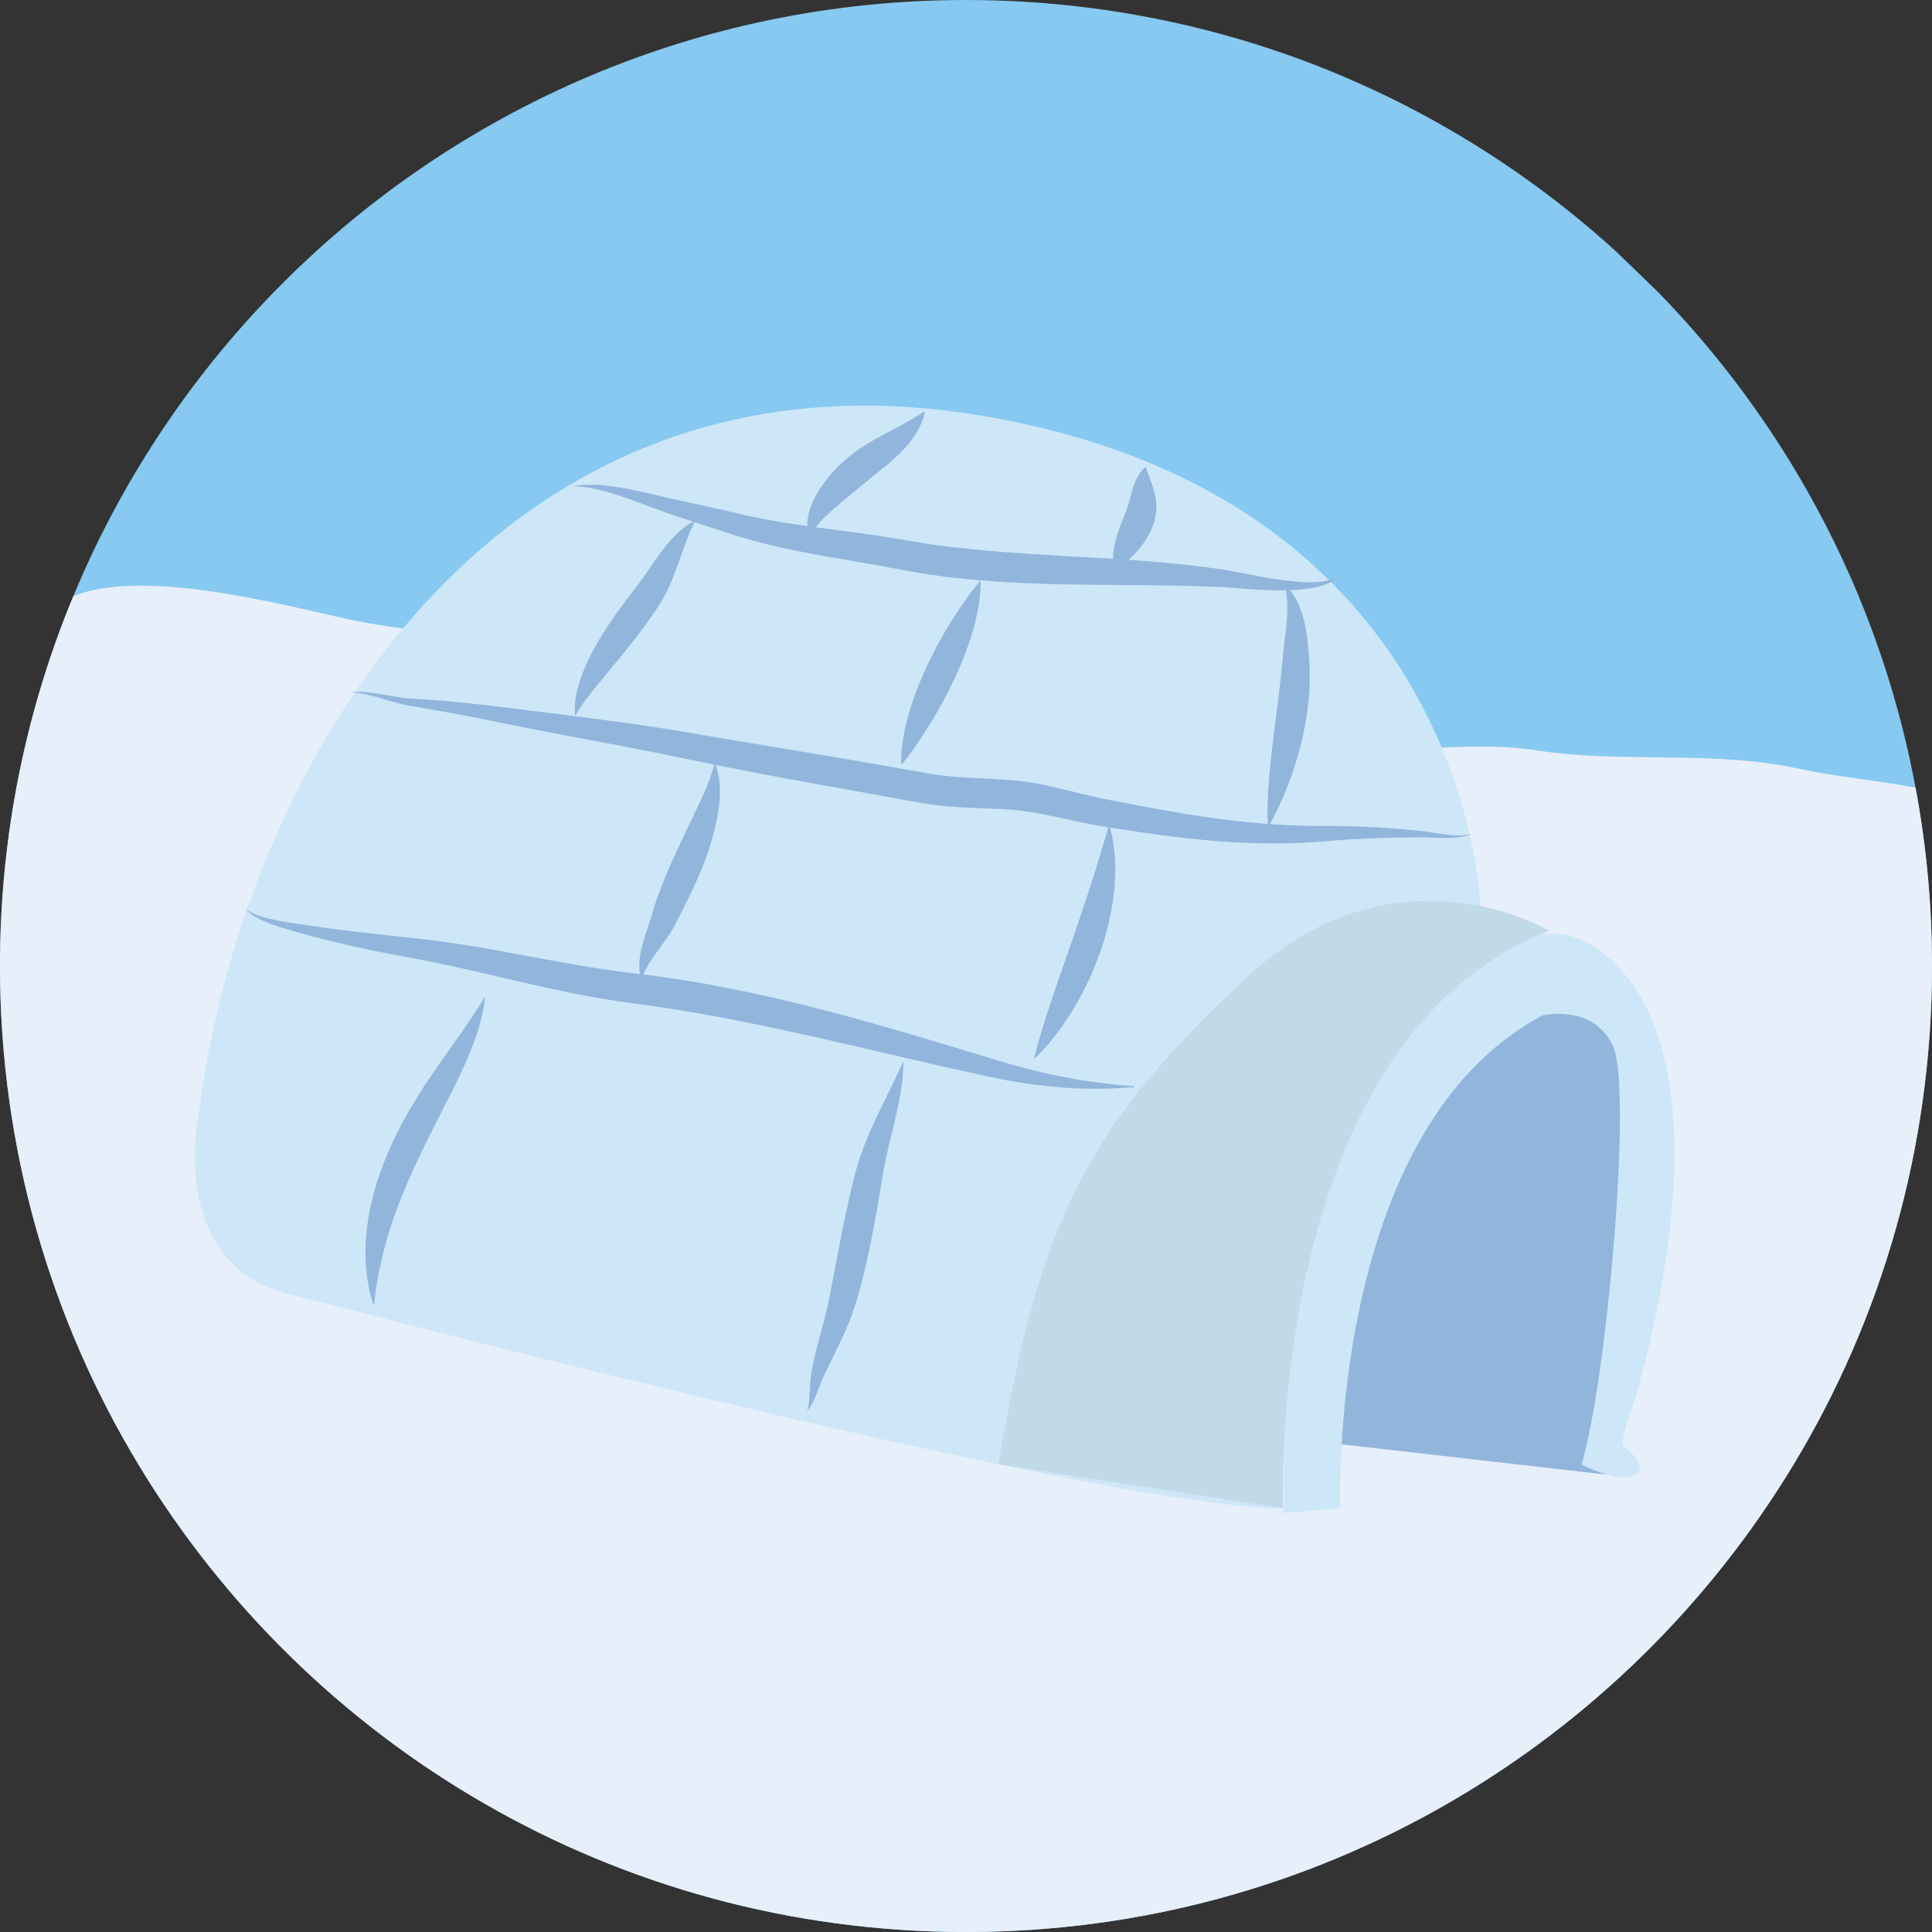 <?xml version="1.0" encoding="iso-8859-1"?>
<!-- Generator: Adobe Illustrator 20.0.0, SVG Export Plug-In . SVG Version: 6.00 Build 0)  -->
<svg version="1.1" xmlns="http://www.w3.org/2000/svg" xmlns:xlink="http://www.w3.org/1999/xlink" x="0px" y="0px"
	 viewBox="0 0 828.67 828.67" style="enable-background:new 0 0 828.67 828.67;" xml:space="preserve">
<rect x="0" y="0" width="828.67" height="828.67" fill="#333333" stroke="none"/>
<g id="Igloo">
	<g>
		<path style="fill:#87C9F0;" d="M828.67,414.33c0,78.27-21.7,151.47-59.42,213.91C696.7,748.36,564.9,828.67,414.34,828.67
			c-150.57,0-282.37-80.31-354.91-200.43C21.7,565.8,0,492.6,0,414.33C0,185.5,185.5,0,414.34,0c17.53,0,34.8,1.09,51.75,3.21
			c10.29,1.27,20.46,2.93,30.5,4.96c74.77,15.05,142.26,50.24,196.56,99.67l18.26,17.67c10.93,11.23,21.22,23.08,30.83,35.5
			c2.2,2.84,4.37,5.72,6.5,8.63v0.01c12.92,17.62,24.47,36.29,34.51,55.87c0,0,0.01,0,0.01,0.01c2.35,4.6,4.62,9.23,6.81,13.92
			c2.49,5.35,4.87,10.75,7.13,16.22c1.38,3.3,2.71,6.64,4,9.99v0.01l0.01,0.03c4.01,10.42,7.6,21.04,10.76,31.84
			C822.84,334.58,828.67,373.78,828.67,414.33z"/>
		<g>
			<path style="fill:#E7EFFA;" d="M33.417,252.366c-0.269,0.203-0.551,0.411-0.826,0.616c-0.01,0.023-0.02,0.046-0.03,0.069
				L33.417,252.366z"/>
			<path style="fill:#E7EFFA;" d="M659.029,321.836c-30.145-4.714-66.474,2.21-98.645,2.292
				c-29.103,0.074-59.366-4.072-87.293-12.69c-49.978-15.422-95.327-20.882-148.45-22.228
				c-41.246-1.045-82.056-13.418-121.94-16.603c-18.911-1.51-37.281-3.505-55.165-7.403c-24.436-5.325-85.922-21.897-116.084-9.482
				C11.189,304.577,0,358.146,0,414.33C0,492.6,21.7,565.8,59.43,628.24c72.54,120.12,204.34,200.43,354.91,200.43
				c150.56,0,282.36-80.31,354.91-200.43c37.72-62.44,59.42-135.64,59.42-213.91c0-26.145-2.437-51.723-7.072-76.528
				c-16.203-3.055-33.934-4.6-50.422-8.161C734.261,321.669,695.604,327.555,659.029,321.836z"/>
		</g>
		<g>
			<path style="fill:#CDE7F8;" d="M634.987,389.355c0,0-3.68-175.399-213.423-210.97S103.883,330.48,85.484,476.441
				c0,0-14.719,65.008,38.024,78.5s353.252,91.993,426.846,91.993c0,0-3.679-208.516,114.071-247.766L634.987,389.355z"/>
			<path style="fill:#92B5DC;" d="M689.35,632.517l-128.015-14.618c0,0,11.039-100.267,34.955-131.543
				c23.917-31.276,44.703-56.93,75.43-58.872c30.728-1.943,32.196,47.834,32.196,50.593s-7.359,89.228-7.359,89.228L689.35,632.517z
				"/>
			<path style="fill:#CDE7F8;" d="M550.762,648.979l24.122-2.044c0,0-6.133-161.907,86.677-211.378c0,0,21.669-5.315,30.255,13.083
				c8.586,18.399-2.862,145.144-13.492,179.488c0,0,17.172,8.995,23.305,4.089c6.133-4.906-5.724-11.039-5.724-13.083
				c0-2.044,1.635-8.586,2.862-11.448c1.128-2.632,51.219-155.173-14.077-201.13c-10.908-7.677-25.385-8.155-36.855-1.347
				C615.517,424.387,548.589,484.09,550.762,648.979z"/>
			<g>
				<g>
					<path style="fill:#92B5DC;" d="M245.817,208.552c0,0,0.325-0.05,0.953-0.147c0.632-0.086,1.552-0.28,2.796-0.341
						c2.48-0.202,6.155-0.308,10.782,0.244c4.628,0.502,10.203,1.512,16.452,2.977c3.098,0.726,6.394,1.499,9.868,2.313
						c3.488,0.759,7.156,1.557,10.983,2.389c3.832,0.853,7.824,1.742,11.955,2.662c2.06,0.472,4.155,0.951,6.283,1.438
						c2.123,0.499,4.305,1.032,6.403,1.45c8.536,1.844,17.782,3.26,27.396,4.583c4.839,0.645,9.759,1.301,14.739,1.964
						c5.007,0.661,10.098,1.355,15.239,2.173c2.572,0.404,5.157,0.83,7.753,1.285c2.529,0.421,5.065,0.843,7.606,1.266
						c1.296,0.234,2.55,0.412,3.795,0.58l3.755,0.526c2.484,0.379,5.064,0.632,7.607,0.934c10.2,1.217,20.496,1.989,30.679,2.684
						c5.105,0.31,10.17,0.617,15.174,0.92c5.028,0.286,9.994,0.568,14.879,0.845c9.789,0.568,19.283,1.224,28.291,2.016
						c9.011,0.823,17.529,1.839,25.364,2.992c4.064,0.639,7.691,1.405,11.197,2.073c3.489,0.688,6.792,1.272,9.898,1.779
						c6.211,0.984,11.657,1.598,16.136,1.579c2.237-0.011,4.227-0.162,5.938-0.421c1.709-0.268,3.133-0.669,4.244-1.12
						c1.093-0.477,1.899-0.95,2.402-1.328c0.494-0.397,0.749-0.601,0.749-0.601s-0.21,0.254-0.617,0.747
						c-0.428,0.477-1.129,1.145-2.186,1.843c-2.12,1.361-5.665,2.765-10.317,3.458c-4.643,0.743-10.34,1.031-16.811,0.846
						c-3.237-0.074-6.666-0.295-10.262-0.544c-3.581-0.241-7.38-0.648-11.116-0.812c-7.775-0.341-16.2-0.581-25.132-0.715
						c-8.958-0.085-18.405-0.175-28.177-0.268c-4.9-0.023-9.893-0.127-14.952-0.219c-2.534-0.06-5.083-0.12-7.645-0.18
						c-2.566-0.098-5.145-0.197-7.734-0.296c-10.367-0.413-20.932-1.18-31.501-2.368c-2.644-0.334-5.266-0.611-7.943-1.036
						l-3.993-0.591c-1.338-0.192-2.662-0.393-3.926-0.631l-3.841-0.682c-1.303-0.243-2.605-0.487-3.905-0.729
						c-2.497-0.495-4.999-0.965-7.501-1.415c-5.037-0.874-10.034-1.742-14.972-2.599c-4.965-0.844-9.903-1.68-14.758-2.609
						c-4.856-0.917-9.653-1.851-14.325-2.951c-4.685-1.083-9.221-2.206-13.678-3.542c-2.267-0.647-4.345-1.336-6.426-2.004
						c-2.082-0.666-4.132-1.322-6.148-1.967c-4.022-1.311-7.908-2.577-11.638-3.793c-1.862-0.619-3.685-1.225-5.468-1.817
						c-0.885-0.296-1.759-0.588-2.623-0.876c-0.887-0.296-1.766-0.597-2.615-0.906c-3.414-1.227-6.591-2.413-9.564-3.54
						c-5.944-2.223-11.118-4.067-15.488-5.235c-4.359-1.174-7.884-1.818-10.299-2.028c-1.207-0.15-2.161-0.169-2.794-0.206
						C246.145,208.569,245.817,208.552,245.817,208.552z"/>
				</g>
				<g>
					<path style="fill:#92B5DC;" d="M150.149,296.86c0,0,0.475-0.034,1.395-0.099c0.92-0.045,2.306-0.089,4.099,0.028
						c3.593,0.161,8.837,1.146,15.324,2.236c1.624,0.25,3.33,0.47,5.104,0.585c1.834,0.111,3.752,0.227,5.753,0.348
						c4.022,0.238,8.357,0.639,12.99,1.07c4.631,0.444,9.554,0.963,14.734,1.551c5.185,0.582,10.607,1.313,16.255,1.992
						c11.3,1.41,23.563,2.908,36.538,4.666c6.491,0.862,13.15,1.85,19.963,2.885c6.817,1.018,13.772,2.252,20.774,3.437
						c14.03,2.347,28.527,4.772,43.258,7.237c14.752,2.441,29.738,5.02,44.729,7.668c3.721,0.655,7.604,1.443,10.948,1.894
						c3.554,0.482,7.176,0.802,10.856,1.041c7.386,0.464,14.913,0.668,22.737,1.398l1.395,0.14l1.516,0.188
						c1.033,0.122,2.011,0.268,2.976,0.419c1.945,0.295,3.856,0.647,5.748,1.018c3.777,0.765,7.44,1.649,11.021,2.528
						c3.581,0.88,7.079,1.757,10.52,2.539c1.722,0.393,3.426,0.757,5.117,1.104c1.75,0.345,3.494,0.688,5.231,1.03
						c13.934,2.687,27.375,5.192,40.162,6.962c12.784,1.822,24.922,2.929,36.168,3.339c2.811,0.108,5.566,0.168,8.26,0.195
						c2.715,0.001,5.366,0.002,7.952,0.002c5.275,0.026,10.227,0.183,14.89,0.398c9.323,0.418,17.385,1.184,24.043,1.91
						c3.377,0.432,6.263,0.94,8.815,1.274c2.542,0.332,4.712,0.493,6.474,0.47c1.76-0.025,3.108-0.197,4.005-0.388
						c0.89-0.21,1.348-0.354,1.348-0.354s-0.428,0.205-1.293,0.544c-0.872,0.313-2.21,0.703-4.004,0.943
						c-1.791,0.249-4.024,0.363-6.635,0.35c-2.603,0.006-5.616-0.182-8.869-0.258c-6.618-0.016-14.699,0.146-23.899,0.483
						c-4.598,0.194-9.502,0.474-14.609,0.902c-2.566,0.239-5.246,0.425-8.013,0.63c-2.758,0.178-5.584,0.327-8.472,0.432
						c-5.778,0.219-11.8,0.174-18.031,0.021c-6.231-0.168-12.654-0.615-19.24-1.169c-13.175-1.149-26.935-3.084-41.064-5.334
						c-1.77-0.284-3.548-0.569-5.332-0.855c-1.84-0.302-3.671-0.645-5.486-1.014c-3.635-0.73-7.228-1.535-10.789-2.315
						c-7.131-1.555-14.106-3-21.07-3.578c-7.083-0.574-14.647-0.617-22.37-1.092c-3.875-0.232-7.813-0.555-11.786-1.074
						c-4.181-0.561-7.752-1.278-11.516-1.932c-14.948-2.7-29.897-5.4-44.612-8.058c-7.365-1.336-14.666-2.717-21.876-4.113
						c-7.215-1.388-14.33-2.774-21.337-4.23c-6.958-1.425-13.801-2.827-20.499-4.199c-6.693-1.346-13.268-2.565-19.669-3.796
						c-12.81-2.422-24.958-4.678-36.166-6.886c-11.221-2.217-21.39-4.371-30.484-6.045c-4.54-0.848-8.802-1.556-12.74-2.252
						c-1.981-0.334-3.882-0.654-5.698-0.96c-1.874-0.324-3.616-0.742-5.245-1.174c-3.263-0.855-6.086-1.755-8.56-2.467
						c-2.471-0.714-4.591-1.231-6.332-1.55c-1.742-0.322-3.088-0.491-4.008-0.569C150.624,296.893,150.149,296.86,150.149,296.86z"
						/>
				</g>
				<g>
					<path style="fill:#92B5DC;" d="M105.075,389.768c3.309,2.401,7.218,3.544,11.108,4.451c3.908,0.914,7.881,1.49,11.915,2.094
						c8.014,1.21,16.011,2.35,24.055,3.256c8.031,0.966,16.077,1.83,24.137,2.696c8.081,0.823,16.286,1.938,24.352,3.239
						c16.156,2.602,32.064,5.888,47.898,8.574c7.922,1.317,15.814,2.569,23.718,3.442c4.154,0.512,8.053,0.982,12.165,1.575
						c4.086,0.604,8.192,1.178,12.223,1.872c8.102,1.319,16.137,2.932,24.161,4.562c7.998,1.74,15.975,3.543,23.896,5.518
						c3.963,0.985,7.914,2,11.857,3.038c3.953,1.007,7.876,2.097,11.805,3.177l11.758,3.294l11.71,3.414
						c7.805,2.273,15.568,4.651,23.338,6.996c7.78,2.342,15.471,4.825,23.213,6.849c7.748,2.105,15.6,3.836,23.549,5.163
						c7.943,1.387,15.989,2.294,24.103,2.938l-0.021,0.001c0.092-0.003,0.18-0.006,0.284,0c0.028,0.003,0.053,0.004,0.093,0.013
						c0.01,0.001,0.054,0.014,0.086,0.034c0.07,0.038,0.103,0.167,0.057,0.224c-0.083,0.11-0.115,0.098-0.161,0.131
						c-0.17,0.084-0.33,0.143-0.493,0.211c-0.161,0.066-0.322,0.133-0.477,0.21c-0.152,0.079-0.313,0.157-0.418,0.298
						c0.079-0.16,0.232-0.27,0.37-0.376c0.143-0.105,0.292-0.201,0.44-0.295c0.147-0.094,0.302-0.186,0.432-0.281
						c0.026-0.014,0.073-0.071,0.041-0.033c-0.035,0.036-0.007,0.142,0.043,0.168c0.011,0.012,0.035,0.016,0.023,0.015l-0.037,0.004
						c-0.071,0.008-0.156,0.026-0.238,0.043l-0.022,0.001c-4.059,0.346-8.138,0.59-12.227,0.682
						c-4.088,0.075-8.185,0.013-12.286-0.144c-4.102-0.157-8.193-0.527-12.28-0.955c-4.086-0.44-8.17-0.963-12.23-1.625
						c-2.032-0.334-4.048-0.693-6.08-1.077c-2.045-0.383-4.049-0.785-6.028-1.195l-11.941-2.607
						c-7.931-1.781-15.858-3.568-23.754-5.421l-23.677-5.507c-7.894-1.774-15.755-3.662-23.648-5.34
						c-7.879-1.753-15.764-3.41-23.661-4.97c-7.892-1.56-15.793-3.064-23.716-4.344c-3.964-0.709-7.895-1.281-11.835-1.891
						c-3.915-0.608-8.08-1.088-11.969-1.662c-8.211-1.095-16.35-2.448-24.392-4.077c-16.098-3.204-31.85-7.167-47.583-10.671
						c-3.93-0.858-7.88-1.752-11.787-2.533c-1.947-0.405-3.918-0.797-5.926-1.165l-5.958-1.132
						c-8.003-1.488-16.005-3.077-23.975-4.853c-7.956-1.834-15.911-3.728-23.753-6.003c-3.893-1.128-7.872-2.235-11.724-3.72
						c-1.92-0.76-3.813-1.605-5.618-2.614C108.196,392.462,106.456,391.258,105.075,389.768z"/>
				</g>
				<g>
					<path style="fill:#92B5DC;" d="M160.268,559.946c0,0-0.726-2.19-1.732-6.042c-0.208-0.982-0.398-2.083-0.616-3.29
						c-0.104-0.607-0.212-1.238-0.325-1.893c-0.114-0.66-0.217-1.343-0.276-2.04c-0.153-1.401-0.263-2.897-0.406-4.486
						c-0.142-1.589-0.082-3.249-0.132-5.001c-0.061-1.757,0.076-3.564,0.18-5.449c0.047-0.943,0.12-1.901,0.195-2.875
						c0.118-0.966,0.239-1.946,0.36-2.94c0.117-0.997,0.256-2.005,0.402-3.027c0.187-1.01,0.375-2.033,0.566-3.067
						c0.192-1.035,0.389-2.083,0.612-3.135c0.258-1.04,0.519-2.09,0.782-3.148c0.272-1.057,0.517-2.135,0.82-3.201
						c0.324-1.057,0.649-2.122,0.977-3.194c0.642-2.154,1.412-4.279,2.203-6.419c1.577-4.281,3.429-8.509,5.402-12.662
						c1.002-2.068,2.053-4.102,3.102-6.131c1.082-2.002,2.183-3.985,3.295-5.935c2.254-3.877,4.581-7.619,6.932-11.148
						c2.32-3.519,4.656-6.857,6.847-9.984c2.201-3.114,4.282-6.059,6.203-8.777c3.837-5.423,6.919-10.042,9.068-13.354
						c1.067-1.671,1.905-2.984,2.476-3.88c0.586-0.903,0.899-1.384,0.899-1.384s-0.066,0.571-0.189,1.641
						c-0.123,1.074-0.374,2.631-0.766,4.606c-0.409,1.968-0.971,4.353-1.776,7.037c-0.792,2.69-1.817,5.685-3.067,8.884
						c-1.254,3.198-2.73,6.602-4.376,10.128c-1.658,3.528-3.455,7.164-5.359,10.89c-1.875,3.687-3.813,7.497-5.782,11.368
						c-0.97,1.925-1.948,3.866-2.929,5.814c-0.953,1.95-1.91,3.909-2.867,5.867c-1.872,3.923-3.727,7.842-5.411,11.741
						c-0.842,1.949-1.712,3.874-2.459,5.807c-0.396,0.961-0.79,1.916-1.181,2.865c-0.365,0.956-0.727,1.904-1.087,2.845
						c-0.359,0.943-0.716,1.879-1.069,2.806c-0.305,0.938-0.63,1.862-0.955,2.778c-0.321,0.918-0.639,1.826-0.953,2.723
						c-0.269,0.907-0.539,1.803-0.827,2.685c-0.282,0.885-0.561,1.758-0.836,2.618c-0.235,0.869-0.467,1.725-0.695,2.567
						c-0.484,1.684-0.945,3.321-1.289,4.91c-0.369,1.586-0.783,3.112-1.073,4.577c-0.297,1.465-0.552,2.865-0.842,4.186
						c-0.5,2.631-0.813,4.939-1.187,6.891C160.677,557.675,160.268,559.946,160.268,559.946z"/>
				</g>
				<g>
					<path style="fill:#92B5DC;" d="M346.084,605.02c0,0,0.074-0.138,0.217-0.404c0.136-0.285,0.249-0.664,0.379-1.219
						c0.269-1.087,0.395-2.748,0.534-4.869c0.141-2.131,0.21-4.702,0.533-7.804c0.077-0.763,0.214-1.654,0.37-2.453
						c0.143-0.785,0.278-1.579,0.454-2.434c0.329-1.71,0.744-3.426,1.162-5.249c0.87-3.614,1.926-7.466,2.991-11.454
						c1.077-3.989,2.126-8.126,2.974-12.343c1.704-8.867,3.521-18.325,5.339-27.783c0.977-4.754,1.915-9.538,3.002-14.235
						c0.515-2.354,1.066-4.686,1.651-6.986c0.29-1.151,0.578-2.295,0.864-3.431c0.149-0.567,0.298-1.133,0.447-1.696l0.23-0.841
						l0.077-0.292l0.061-0.206l0.121-0.412c0.335-1.115,0.61-2.14,0.998-3.322c0.361-1.145,0.724-2.296,1.127-3.35
						c0.779-2.15,1.558-4.226,2.395-6.2c1.65-3.961,3.346-7.584,4.931-10.893c1.604-3.284,3.075-6.294,4.379-8.961
						c1.318-2.659,2.41-4.997,3.334-6.934c0.881-1.945,1.642-3.476,2.082-4.543c0.486-1.061,0.745-1.627,0.745-1.627
						s0.011,0.623-0.015,1.791c-0.028,1.168-0.084,2.886-0.29,5.062c-0.212,2.171-0.544,4.811-1.074,7.794
						c-0.518,2.987-1.222,6.329-2.051,9.915c-0.846,3.538-1.762,7.37-2.732,11.423c-0.463,2.005-0.961,4.036-1.38,6.116
						c-0.205,1.016-0.412,2.042-0.621,3.079c-0.212,0.98-0.399,2.174-0.601,3.278c-0.368,2.207-0.742,4.451-1.121,6.722
						c-0.371,2.303-0.764,4.633-1.187,6.981c-0.791,4.708-1.705,9.489-2.62,14.293c-0.985,4.789-1.982,9.601-3.155,14.313
						c-0.559,2.364-1.173,4.692-1.813,7.001c-0.324,1.157-0.645,2.307-0.965,3.448c-0.327,1.135-0.658,2.17-1.02,3.352
						c-1.432,4.629-3.183,8.878-4.929,12.769c-1.755,3.896-3.518,7.442-5.113,10.707c-0.791,1.623-1.549,3.179-2.27,4.658
						c-0.36,0.721-0.706,1.477-1.043,2.194c-0.334,0.7-0.596,1.289-0.885,1.965c-1.087,2.666-1.978,5.185-2.854,7.193
						c-0.842,2.026-1.696,3.582-2.384,4.571c-0.327,0.491-0.69,0.858-0.907,1.039C346.208,604.926,346.084,605.02,346.084,605.02z"
						/>
				</g>
				<g>
					<path style="fill:#92B5DC;" d="M275.253,420.124c0,0-0.139-0.383-0.398-1.102c-0.142-0.352-0.245-0.811-0.348-1.385
						c-0.051-0.283-0.122-0.604-0.163-0.933c-0.028-0.326-0.058-0.673-0.089-1.039c-0.124-1.481-0.051-3.288,0.236-5.307
						c0.276-2.026,0.787-4.254,1.455-6.584c0.669-2.329,1.502-4.774,2.336-7.235c0.399-1.238,0.841-2.452,1.186-3.663l0.245-0.895
						c0.101-0.335,0.202-0.671,0.304-1.009c0.209-0.688,0.421-1.382,0.634-2.082c0.89-2.896,1.916-5.731,3.035-8.607
						c1.117-2.865,2.317-5.721,3.548-8.534c2.481-5.622,5.046-11.079,7.448-16.157c1.216-2.64,2.428-5.088,3.548-7.426
						c1.13-2.326,2.176-4.513,3.099-6.553c0.933-2.037,1.717-3.931,2.39-5.645c0.685-1.713,1.185-3.249,1.609-4.545
						c0.393-1.294,0.712-2.349,0.889-3.076c0.203-0.737,0.311-1.129,0.311-1.129s0.165,0.37,0.443,1.088
						c0.293,0.717,0.633,1.79,0.968,3.197c0.321,1.405,0.624,3.152,0.754,5.166c0.137,2.013,0.139,4.301-0.052,6.762
						c-0.2,2.457-0.579,5.09-1.117,7.806c-0.545,2.707-1.237,5.528-2.018,8.327c-1.588,5.805-3.876,11.724-6.373,17.415
						c-1.255,2.845-2.567,5.636-3.883,8.348c-1.314,2.701-2.644,5.371-3.932,7.845c-0.326,0.645-0.649,1.284-0.969,1.917
						l-0.492,0.961c-0.188,0.351-0.375,0.7-0.561,1.047c-0.762,1.349-1.491,2.599-2.266,3.744c-1.516,2.302-2.991,4.318-4.321,6.172
						c-1.343,1.846-2.53,3.521-3.519,5.042c-1.002,1.519-1.801,2.89-2.381,4.074c-0.298,0.598-0.551,1.133-0.733,1.602
						c-0.196,0.472-0.381,0.903-0.472,1.276C275.376,419.735,275.253,420.124,275.253,420.124z"/>
				</g>
				<g>
					<path style="fill:#92B5DC;" d="M443.591,454.16c0,0,0.318-1.728,1.106-4.623c0.403-1.449,0.866-3.196,1.439-5.161
						c0.593-1.949,1.262-4.147,1.991-6.545c0.782-2.366,1.568-4.946,2.483-7.622c0.902-2.682,1.834-5.507,2.852-8.393
						c0.953-2.914,2.04-5.872,3.065-8.899c1.055-3.009,2.126-6.066,3.197-9.122c0.997-3.069,2.134-6.1,3.099-9.121
						c1.017-3.011,2.017-5.974,2.986-8.842c0.52-1.429,0.874-2.866,1.369-4.247c0.462-1.387,0.929-2.748,1.322-4.08
						c0.813-2.663,1.69-5.184,2.353-7.542c0.373-1.175,0.711-2.308,1.071-3.386c0.316-1.086,0.616-2.116,0.897-3.085
						c0.589-1.945,1.153-3.656,1.53-5.08c0.815-2.847,1.435-4.518,1.435-4.518s0.526,1.653,1.176,4.623
						c0.369,1.489,0.616,3.297,0.866,5.391c0.132,1.048,0.243,2.166,0.351,3.348c0.066,1.176,0.092,2.412,0.142,3.71
						c0.024,1.294,0.077,2.656,0.012,4.044c-0.047,1.392-0.141,2.829-0.215,4.314c-0.051,1.492-0.285,2.985-0.448,4.533
						c-0.176,1.543-0.384,3.124-0.659,4.709c-0.551,3.172-1.185,6.45-2.069,9.704c-0.797,3.287-1.881,6.529-2.936,9.785
						c-1.182,3.203-2.352,6.417-3.734,9.475c-1.316,3.089-2.779,6.048-4.268,8.871c-0.735,1.416-1.499,2.785-2.276,4.111
						c-0.787,1.321-1.489,2.643-2.304,3.863c-1.571,2.47-3.081,4.783-4.605,6.841c-0.766,1.027-1.476,2.021-2.191,2.943
						c-0.728,0.918-1.417,1.792-2.094,2.591c-1.339,1.608-2.526,2.986-3.572,4.06C444.901,452.988,443.591,454.16,443.591,454.16z"
						/>
				</g>
				<g>
					<path style="fill:#92B5DC;" d="M246.737,306.979c0,0-0.039-0.405-0.113-1.165c-0.047-0.765-0.2-1.841-0.051-3.297
						c0.048-0.72,0.103-1.565,0.228-2.429c0.124-0.855,0.306-1.771,0.486-2.767c0.431-1.945,1.006-4.144,1.819-6.432
						c0.377-1.17,0.852-2.337,1.339-3.545c0.477-1.221,1.037-2.444,1.616-3.689c0.564-1.262,1.214-2.515,1.873-3.787
						c0.643-1.29,1.372-2.56,2.105-3.845c1.449-2.594,3.073-5.174,4.772-7.736c1.7-2.568,3.489-5.103,5.31-7.594
						c1.824-2.482,3.685-4.917,5.487-7.263c0.431-0.553,0.86-1.103,1.287-1.651c0.452-0.604,0.902-1.205,1.349-1.802
						c0.386-0.532,0.77-1.06,1.151-1.584c0.4-0.565,0.797-1.126,1.191-1.682c1.615-2.346,3.176-4.613,4.656-6.763
						c1.541-2.188,3.092-4.276,4.627-6.149c1.525-1.875,3.078-3.529,4.506-4.92c1.463-1.379,2.817-2.491,3.992-3.325
						c1.182-0.831,2.143-1.41,2.839-1.754c0.682-0.345,1.045-0.529,1.045-0.529s-0.176,0.368-0.506,1.058
						c-0.165,0.333-0.369,0.745-0.608,1.228c-0.217,0.498-0.474,1.055-0.76,1.666c-0.546,1.249-1.174,2.753-1.843,4.475
						c-0.649,1.747-1.379,3.675-2.122,5.839c-0.767,2.146-1.582,4.483-2.517,6.989c-0.948,2.496-1.997,5.157-3.3,7.91
						c-0.336,0.694-0.644,1.386-1.018,2.096c-0.392,0.726-0.787,1.457-1.184,2.192c-0.377,0.644-0.756,1.291-1.137,1.942
						c-0.44,0.684-0.882,1.371-1.326,2.061c-1.705,2.619-3.502,5.16-5.329,7.658c-1.831,2.488-3.707,4.924-5.559,7.288
						c-1.862,2.364-3.708,4.659-5.519,6.848c-1.803,2.188-3.546,4.304-5.199,6.31c-0.418,0.498-0.83,0.99-1.236,1.474
						c-0.39,0.489-0.769,0.975-1.167,1.441c-0.393,0.47-0.778,0.932-1.157,1.385c-0.368,0.457-0.708,0.915-1.073,1.35
						c-1.452,1.752-2.693,3.396-3.834,4.867c-0.546,0.739-1.044,1.448-1.547,2.095c-0.481,0.647-0.837,1.243-1.239,1.797
						c-0.799,1.081-1.312,2.107-1.712,2.744C246.952,306.633,246.737,306.979,246.737,306.979z"/>
				</g>
				<g>
					<path style="fill:#92B5DC;" d="M386.558,328.136c0,0-0.088-1.459,0.009-3.923c0.024-1.233,0.176-2.72,0.376-4.43
						c0.193-1.722,0.509-3.613,0.905-5.66c0.387-2.058,0.927-4.228,1.529-6.525c0.632-2.277,1.345-4.665,2.185-7.08
						c1.628-4.862,3.725-9.856,5.993-14.748c2.294-4.875,4.763-9.636,7.309-13.98c1.238-2.183,2.527-4.258,3.744-6.221
						c1.23-1.958,2.456-3.788,3.585-5.476c1.161-1.679,2.248-3.212,3.231-4.569c0.997-1.352,1.907-2.523,2.654-3.491
						c1.505-1.934,2.516-3.006,2.516-3.006s0.07,1.451-0.072,3.931c-0.053,1.248-0.211,2.732-0.431,4.427
						c-0.102,0.851-0.252,1.742-0.392,2.691c-0.159,0.939-0.365,1.912-0.559,2.938c-0.41,2.046-0.949,4.22-1.574,6.502
						c-0.633,2.279-1.376,4.641-2.213,7.061c-1.655,4.837-3.748,9.832-6.028,14.708c-1.139,2.432-2.347,4.839-3.558,7.178
						c-1.227,2.339-2.457,4.619-3.729,6.788c-1.242,2.183-2.495,4.262-3.716,6.226c-1.201,1.965-2.431,3.796-3.535,5.492
						c-1.134,1.691-2.216,3.228-3.168,4.581c-0.967,1.356-1.869,2.529-2.601,3.529C387.544,327.056,386.558,328.136,386.558,328.136
						z"/>
				</g>
				<g>
					<path style="fill:#92B5DC;" d="M543.858,354.813c0,0-0.166-1.741-0.199-4.725c-0.045-2.985,0.05-7.215,0.378-12.208
						c0.164-2.496,0.391-5.184,0.653-8.008c0.281-2.822,0.589-5.784,0.949-8.824c0.336-3.046,0.744-6.169,1.136-9.328
						c0.4-3.145,0.806-6.34,1.212-9.535c0.411-3.182,0.773-6.351,1.135-9.466c0.167-1.556,0.332-3.099,0.495-4.624
						c0.132-1.535,0.275-2.994,0.44-4.541c0.267-3.108,0.642-6.11,0.962-8.852c0.335-2.759,0.633-5.323,0.831-7.688
						c0.21-2.364,0.286-4.523,0.287-6.465c0.023-1.949-0.132-3.646-0.254-5.089c-0.169-1.422-0.314-2.585-0.469-3.365
						c-0.13-0.802-0.199-1.23-0.199-1.23s0.304,0.31,0.874,0.891c0.582,0.585,1.345,1.51,2.237,2.779
						c0.859,1.277,1.854,2.912,2.711,4.91c0.875,1.99,1.683,4.33,2.317,6.909c0.626,2.578,1.101,5.39,1.451,8.315
						c0.341,2.942,0.581,5.934,0.778,9.026c0.107,1.553,0.152,3.245,0.206,4.9c-0.003,1.659-0.009,3.344-0.064,5.036
						c-0.142,3.376-0.414,6.793-0.844,10.172c-0.431,3.38-0.987,6.733-1.664,9.993c-0.327,1.634-0.691,3.244-1.078,4.824
						c-0.382,1.584-0.784,3.139-1.226,4.655c-0.831,3.045-1.762,5.949-2.703,8.679c-0.939,2.732-1.922,5.28-2.871,7.619
						c-1.909,4.674-3.766,8.478-5.157,11.122C544.798,353.338,543.858,354.813,543.858,354.813z"/>
				</g>
				<g>
					<path style="fill:#92B5DC;" d="M347.924,230.629c0,0-0.176-0.268-0.507-0.771c-0.305-0.494-0.678-1.427-0.924-2.591
						c-0.219-1.17-0.301-2.657-0.12-4.319c0.184-1.656,0.626-3.468,1.29-5.343c0.672-1.872,1.57-3.802,2.664-5.724
						c1.101-1.915,2.375-3.841,3.816-5.707c2.877-3.741,6.372-7.265,10.183-10.41c1.921-1.567,3.897-3.033,6.032-4.404
						c1.947-1.238,3.966-2.405,5.843-3.449c1.89-1.059,3.735-2.006,5.445-2.928c1.716-0.912,3.348-1.759,4.838-2.574
						c1.494-0.809,2.875-1.571,4.093-2.287c1.232-0.705,2.302-1.367,3.201-1.928c0.455-0.285,0.861-0.539,1.215-0.76
						c0.354-0.232,0.655-0.43,0.899-0.59c0.513-0.318,0.787-0.488,0.787-0.488s-0.044,0.318-0.16,0.909
						c-0.109,0.597-0.307,1.46-0.669,2.52c-0.347,1.07-0.861,2.34-1.572,3.734c-0.703,1.404-1.627,2.906-2.733,4.472
						c-1.114,1.556-2.428,3.137-3.886,4.715c-1.47,1.562-3.068,3.116-4.761,4.613c-1.708,1.509-3.427,2.934-5.251,4.367
						c-1.675,1.362-3.377,2.745-5.079,4.129c-3.429,2.821-6.858,5.643-10.073,8.288c-3.195,2.64-6.094,5.141-8.426,7.402
						c-1.167,1.13-2.187,2.211-3.027,3.227c-0.834,1.016-1.471,1.973-1.967,2.838c-0.442,0.882-0.758,1.57-0.915,2.165
						C348.005,230.318,347.924,230.629,347.924,230.629z"/>
				</g>
				<g>
					<path style="fill:#92B5DC;" d="M478.546,245.347c0,0-0.102-0.213-0.247-0.602c-0.07-0.194-0.157-0.433-0.259-0.714
						c-0.116-0.279-0.21-0.602-0.276-0.99c-0.086-0.386-0.148-0.816-0.215-1.302c-0.066-0.47-0.081-0.949-0.119-1.489
						c-0.048-1.058-0.009-2.252,0.128-3.494c0.141-1.252,0.36-2.575,0.674-3.898c0.31-1.338,0.699-2.675,1.132-4.004
						c0.436-1.329,0.903-2.632,1.399-3.895c0.465-1.197,0.937-2.413,1.41-3.629c0.254-0.58,0.426-1.135,0.651-1.68
						c0.12-0.278,0.187-0.538,0.289-0.799l0.144-0.392l0.073-0.196l0.039-0.097c-0.015,0.072,0.041-0.178-0.032,0.158l0.005-0.017
						l0.01-0.033l0.02-0.066l0.316-1.05l0.217-0.644c0.156-0.514,0.323-1.1,0.48-1.687c0.346-1.279,0.68-2.514,0.997-3.686
						c0.348-1.261,0.766-2.504,1.199-3.672c0.457-1.17,0.945-2.246,1.478-3.177c0.526-0.928,1.069-1.708,1.578-2.306
						c0.484-0.606,0.974-1.023,1.283-1.304c0.316-0.278,0.505-0.41,0.505-0.41s0.088,0.226,0.213,0.618
						c0.061,0.191,0.137,0.427,0.226,0.705c0.109,0.277,0.219,0.587,0.332,0.921c0.475,1.358,1.174,3.106,1.916,5.221
						c0.726,2.126,1.521,4.661,1.795,7.873c0.074,0.804,0.09,1.628,0.073,2.537c-0.035,0.496-0.069,0.995-0.104,1.496
						c-0.04,0.362-0.08,0.726-0.12,1.092l-0.008,0.068l-0.004,0.034l-0.002,0.017l-0.041,0.192l-0.033,0.168l-0.07,0.335
						l-0.143,0.673c-0.095,0.448-0.194,0.91-0.33,1.328c-0.247,0.858-0.528,1.72-0.848,2.513c-0.629,1.633-1.398,3.09-2.199,4.474
						c-0.808,1.357-1.675,2.608-2.554,3.736c-0.877,1.132-1.774,2.163-2.639,3.094c-0.869,0.941-1.743,1.774-2.529,2.55
						c-0.826,0.771-1.584,1.477-2.255,2.104c-0.703,0.64-1.316,1.198-1.82,1.658c-0.533,0.465-0.966,0.952-1.257,1.226
						C478.729,245.197,478.546,245.347,478.546,245.347z"/>
				</g>
			</g>
			<path style="fill:#C1DAE8;" d="M533.739,420.124c-64.392,60.712-87.648,99.494-105.456,207.966l122.071,18.844
				c0,0-8.21-199.732,114.071-247.766C664.425,399.168,598.131,359.412,533.739,420.124z"/>
		</g>
	</g>
</g>
<g id="Layer_1">
</g>
</svg>
